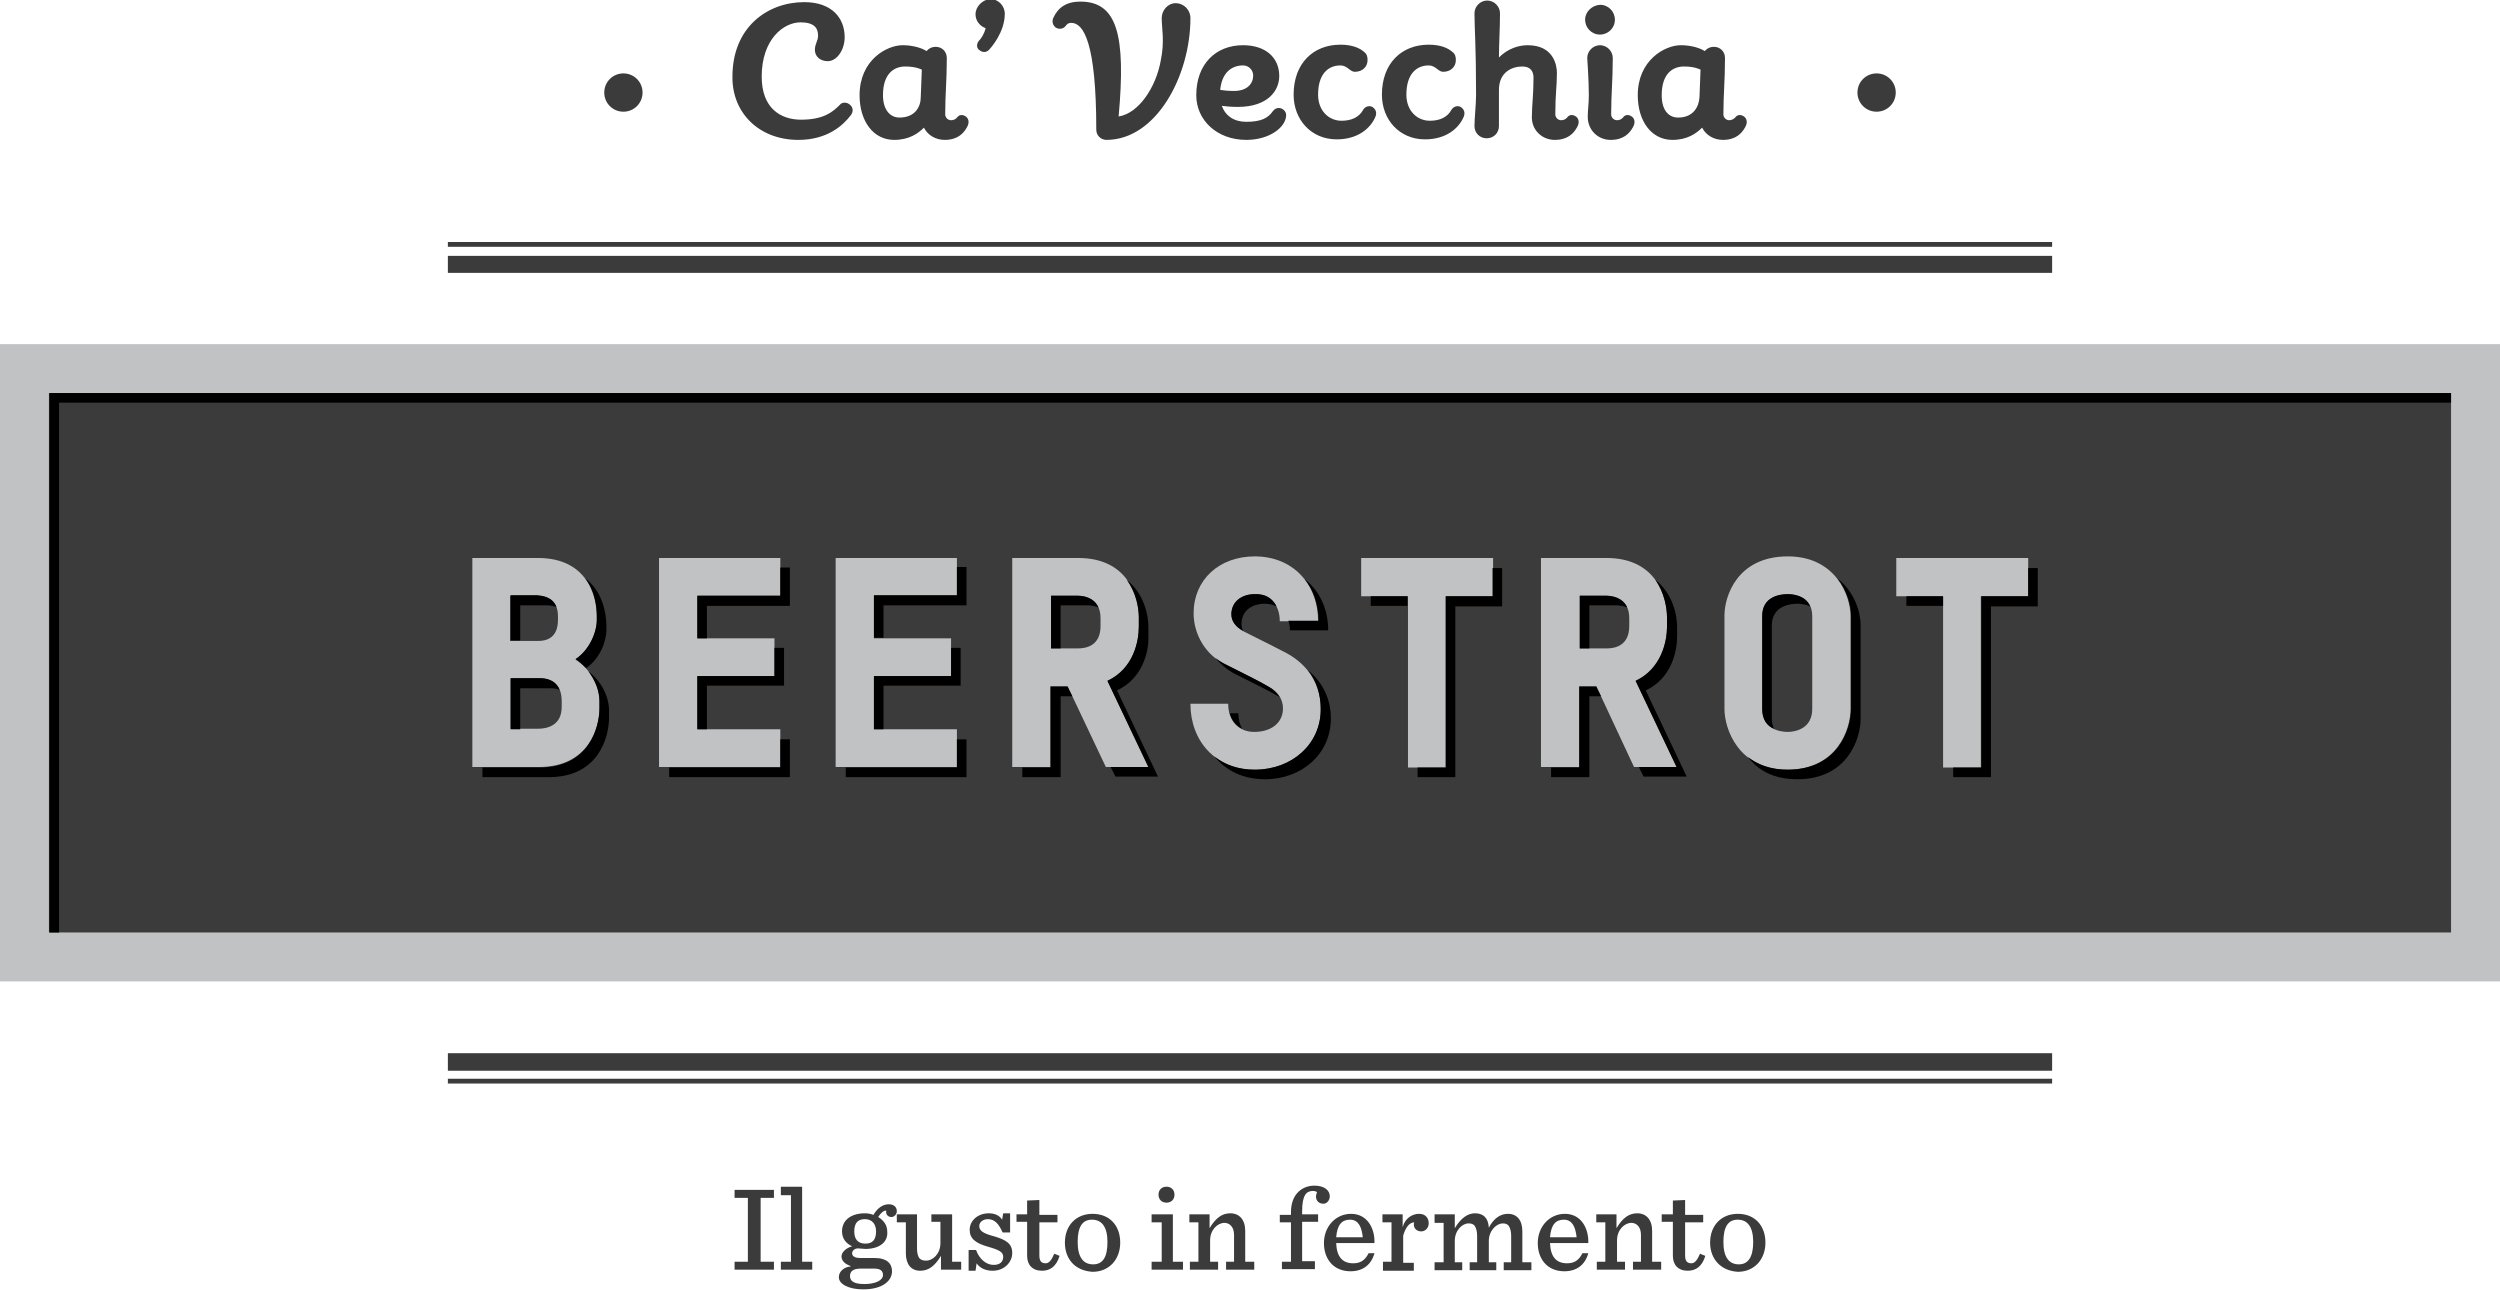 <svg xmlns="http://www.w3.org/2000/svg" xml:space="preserve" viewBox="-122.7 267.7 470 242.6"><path fill="#3B3B3C" d="M-118.1 337h460.8v110.6h-460.8z"/><path fill="#C0C2C4" d="M347.3 452.2h-470V332.4h470v119.8zm-460.8-9.2h451.6V341.6h-451.6V443zm92.1-31.1h-12.5v-39.3h12.3c9.5 0 11.1 7.4 11.1 11v.7c0 2.3-1.4 5.6-4 7.4 2.8 1.8 4.5 4.9 4.5 7.9v1.3c0 3.4-1.9 11-11.4 11zm3.6-28.3c0-3.5-2.5-3.9-4-3.9h-5v8.5h5.3c1.6 0 3.7-.6 3.7-4v-.6zm.7 15.9c0-3.6-2.4-4.3-4.1-4.3h-5.5v9.5h5.2c1.5 0 4.4-.5 4.4-4.1v-1.1zm18.3 12.4v-39.3H24v7.1H8.4v8h14.5v7.1H8.4v10H24v7.1H1.2zm33.2 0v-39.3h22.8v7.1H41.6v8h14.5v7.1H41.6v10h15.6v7.1H34.4zm50.8 0L78 396.7h-3.2v15.2h-7.2v-39.3H80c9.6 0 11.4 7.6 11.4 11.2v1.7c0 2.8-1 7.9-5.9 10.2l7.7 16.2h-8zm-1-28c0-3.6-2.8-4.2-4.3-4.2h-5v9.9H80c1.5 0 4.2-.5 4.2-4.2v-1.5zm29 28.5c-7.4 0-12.1-5.4-12.1-12.4h7.1c0 3.4 2.1 5.3 4.9 5.3 3.3 0 5.4-1.8 5.4-4.4 0-2-1.2-3.3-2.7-4.1-1.5-.9-4.1-2.2-8.5-4.4-3.2-1.6-5.6-5.3-5.6-9.4 0-6.3 4.8-10.7 11.5-10.7 7.1 0 11.9 5.1 11.9 12.2h-7.2c0-3.3-2-5.1-4.7-5.1-2.4 0-4.4 1.3-4.4 3.8 0 1.3.8 2.4 2.3 3.2 4.8 2.4 6.6 3.3 8.1 4.1 4.2 2.3 6.4 6 6.4 10.6 0 6.5-5.4 11.3-12.4 11.3zm35.9-32.6V412H142v-32.2h-8.8v-7.2H158v7.2h-8.9zm35.4 32.1-7.1-15.2h-3.2v15.2H167v-39.3h12.3c9.6 0 11.4 7.6 11.4 11.2v1.7c0 2.8-1.1 7.9-5.9 10.2l7.7 16.2h-8zm-.9-28c0-3.6-2.8-4.2-4.3-4.2h-5v9.9h5.1c1.5 0 4.2-.5 4.2-4.2v-1.5zm29.7 28.5c-9.2 0-11.8-7.7-11.8-11.4v-17.6c0-3.6 2.4-11.1 11.9-11.1 9.1 0 11.8 7.5 11.8 11.2V401c0 3.8-2.5 11.4-11.9 11.4zm4.7-28.9c0-3.6-3.2-4.1-4.6-4.1-1.5 0-4.8.5-4.8 4.1V401c0 3.7 3.2 4.3 4.8 4.3 1.4 0 4.6-.6 4.6-4.3v-17.5zm31.7-3.7V412h-7.1v-32.2h-8.8v-7.2h24.8v7.2h-8.9z"/><path d="M338.1 341.6v1.8h-449.7V443h-1.8V341.6h451.5zM25.8 374.4H24v5.3H8.4v8h1.8v-6.1h15.6v-7.2zm33.3 39.4H36.3V412h20.9v-5.3H59v7.1zm0-32.3H43.4v6.1h-1.8v-8h15.6v-5.3H59v7.2zm-17.5 13.3h14.5v-5.3h1.8v7.1H43.4v8.2h-1.8v-10zm35.1 19h-7.2V412h5.3v-15.2H78l.9 1.8h-2.2v15.2zm10.6-16.3 7.7 16.2h-8l-.9-1.8h7.1l-7.7-16.2c4.9-2.3 5.9-7.4 5.9-10.2v-1.7c0-1.8-.5-4.7-2.3-7.1 3.2 2.5 4.1 6.5 4.1 8.9v1.7c.1 2.8-1 7.9-5.9 10.2zm-78.9-2.7h14.5v-5.3h1.8v7.1H10.2v8.2H8.4v-10zm-26.5-13c-.6-.2-1.3-.3-1.8-.3h-5v6.6h-1.8v-8.5h5c1.1.1 2.9.4 3.6 2.2zm-8.6 13.4h5.5c1.3 0 3 .4 3.7 2.2-.6-.3-1.3-.3-1.9-.3h-5.5v7.7h-1.8v-9.6zm7.2 18.6H-32V412h10.7c9.4 0 11.3-7.6 11.3-11.2v-1.3c0-1.9-.8-3.9-2.1-5.6 2.4 1.8 3.9 4.7 3.9 7.4v1.3c0 3.6-1.9 11.2-11.3 11.2zm45.3 0H3.1V412H24v-5.3h1.8v7.1zm58-31.9c-.7-.3-1.5-.4-2.1-.4h-5v8.1h-1.8v-9.9h5c1.2 0 3.1.4 3.9 2.2zm-92.5 3.5v.7c0 2.3-1.3 5.5-3.8 7.2-.6-.6-1.2-1.2-2-1.7 2.6-1.7 4-5 4-7.4v-.7c0-1.9-.4-4.8-2.2-7.1 3.3 2.5 4 6.6 4 9zm260.3 28.4h-7.1V412h5.3v-32.2h8.8v-5.3h1.8v7.2h-8.8v32.1zm-134.3-32.1c-.7-.3-1.4-.5-2.2-.5-2.4 0-4.4 1.3-4.4 3.8 0 .5.1.9.3 1.3-1.4-.8-2.2-1.8-2.2-3.1 0-2.4 2-3.8 4.4-3.8 1.9-.1 3.3.7 4.1 2.3zm65.9.2c-.7-.3-1.5-.4-2.1-.4h-5v8.1h-1.8v-9.9h5c1.1 0 3.1.4 3.9 2.2zm-7.1 31.9h-7.2V412h5.3v-15.2h3.2l.9 1.8h-2.2v15.2zm10.6-16.3 7.7 16.2h-8.1l-.9-1.8h7.1l-7.7-16.2c4.9-2.3 5.9-7.4 5.9-10.2v-1.7c0-1.8-.5-4.7-2.2-7.1 3.2 2.5 4.1 6.5 4.1 8.9v1.7c0 2.8-1 7.9-5.9 10.2zm55.9-15.9h-6.9v-1.8h6.9v1.8zM205.9 410c1.8 1.4 4.2 2.4 7.5 2.4 9.4 0 11.9-7.6 11.9-11.4v-17.6c0-1.8-.7-4.6-2.5-6.9 3.2 2.5 4.3 6.4 4.3 8.7v17.6c0 3.8-2.5 11.4-11.9 11.4-4.6 0-7.5-1.8-9.3-4.2zm11.7-28.3c-.9-.4-1.8-.5-2.4-.5-1.5 0-4.8.5-4.8 4.1v17.5c0 .8.2 1.4.4 1.9-1.2-.5-2.2-1.6-2.2-3.7v-17.5c0-3.6 3.2-4.1 4.8-4.1 1.1 0 3.4.3 4.2 2.3zm-109.1 20.1h1.6c0 1.1.3 2.1.7 2.9-1.1-.6-1.9-1.5-2.3-2.9zm-2.9 8.1c2 1.6 4.5 2.5 7.6 2.5 7 0 12.4-4.8 12.4-11.4 0-2.8-.8-5.3-2.4-7.3 2.8 2.3 4.3 5.4 4.3 9.1 0 6.6-5.4 11.4-12.4 11.4-4.1 0-7.3-1.6-9.5-4.3zm.2-18.5c.5.4 1 .7 1.5 1 4.4 2.2 7 3.5 8.5 4.4.9.5 1.6 1.2 2.1 2-.1-.1-.2-.1-.3-.2-1.5-.9-4.1-2.2-8.5-4.4-1.2-.7-2.3-1.6-3.3-2.8zm45.1 22.4h-7.1V412h5.3v-32.2h8.8v-5.3h1.8v7.2h-8.8v32.1zM127 386.2h-7.2c0-.7-.1-1.3-.3-1.8h5.7c0-3.1-1-5.8-2.6-7.8 2.7 2.1 4.4 5.5 4.4 9.6zm14.9-4.6H135v-1.8h6.9v1.8z"/><path fill="#3B3B3C" d="M263.1 319H-38.5v-3.2h301.6v3.2zm0-5.8H-38.5v.9h301.6v-.9zm0 152.5H-38.5v3.3h301.6v-3.3zm0 4.8H-38.5v.9h301.6v-.9zM27.4 294c5.4 0 8.4-2.7 9.9-4.7.2-.3.3-.6.3-.9 0-.7-.7-1.4-1.5-1.4-.3 0-.7.1-.9.4-1.3 1.3-3 2.8-7.3 2.8-3.9 0-7.4-2.2-7.4-8.1 0-7 4.1-10.2 7.3-10.2 2.6 0 3.3 1.1 3.3 2.5 0 1-.6 1.5-.6 2.7 0 1.2 1 2.1 2.4 2.1 1.8 0 3.2-2.2 3.2-4.5 0-3.6-2.4-6.6-7.6-6.6-6.9 0-13.5 4.7-13.5 14-.1 6.7 4.9 11.9 12.4 11.9zm27.5 0c2.5 0 3.6-1.3 4.2-2.4.4-.7.4-1.4-.1-1.9-.6-.5-1.3-.5-1.7 0-.3.4-.7.6-1.2.6-.6 0-1.1-.5-1.1-1.1 0-3.9.3-6.3.3-10.6 0-1.2-.9-2.1-2.1-2.1-.7 0-1.3.3-1.7.8-1.3-.8-3.1-1.1-4.5-1.1-3 0-8.1 2.8-8.1 9.4 0 4.9 2.6 8.4 6.5 8.4 2.8 0 4.5-1.2 5.6-2.3.7 1.4 2.2 2.3 3.9 2.3zm-8.5-4.2c-1.8 0-3.1-1.5-3.1-4.2 0-4.1 2.1-5.4 4.2-5.4s3.1.6 3.1.6l-.2 5.2c0 1.7-1 3.8-4 3.8zm14.3-19.4c0 1.2.8 2.2 1.9 2.6-.3 1.2-.9 2-1.2 2.3-.5.5-.6 1.4 0 1.8.6.5 1.3.5 1.8 0s3-3.4 3-6.8c0-1.5-1.2-2.8-2.8-2.8-1.4.2-2.7 1.4-2.7 2.9zm35 .7c0 2 .6 4.3-.2 8.1-.9 4.9-4.1 9.8-7.9 10.4 1.4-15.4-.3-21.6-7.2-21.6-2.6 0-4.2 1.1-5.1 3.1-.3.8 0 1.4.5 1.8.7.4 1.5.2 1.9-.4.3-.4.6-.5 1-.5 2.3 0 4.7 3.7 4.7 20.1 0 1.1.9 1.9 1.9 1.9 9.4 0 15.8-12.1 15.8-22.9 0-1.5-1.2-2.8-2.8-2.8-1.4 0-2.6 1.3-2.6 2.8zm15.9 19.5c-2.3 0-3.9-1.1-4.6-3 .8.1 1.8.2 3 .2 5.7 0 7.8-3.1 7.8-5.8 0-3.5-2.6-5.8-6.8-5.8-5.1 0-8.8 3.5-8.8 9.4 0 4.7 3.9 8.4 9.4 8.4 4.4 0 7.5-2.4 7.5-4.7 0-.6-.6-1.3-1.4-1.3-.4 0-.8.2-1.1.6-.9 1.3-2.2 2-5 2zM111 280c1.1 0 1.9.9 1.9 1.9 0 1.5-1.1 2.9-3.6 2.9-1.1 0-2-.1-2.6-.2.3-3.2 2.1-4.6 4.3-4.6zm18.5 10.4c-2.4 0-4.4-1.9-4.4-4.9 0-3.9 1.9-5.5 4.2-5.5 1.3 0 1.8 1.2 2.7 1.2 1.5 0 2.4-1 2.4-2.2 0-.6-.1-1.1-.6-1.5-.9-.8-2.3-1.4-4.5-1.4-5.1 0-8.8 3.5-8.8 9.4 0 4.7 3.3 8.4 8.1 8.4 4 0 6.4-2.1 7.3-4.3.3-.8 0-1.4-.6-1.8-.6-.3-1.3-.1-1.7.5-.8 1.5-2.3 2.1-4.1 2.1zm16.6 0c-2.4 0-4.4-1.9-4.4-4.9 0-3.9 1.9-5.5 4.2-5.5 1.3 0 1.8 1.2 2.7 1.2 1.5 0 2.4-1 2.4-2.2 0-.6-.1-1.1-.6-1.5-.9-.8-2.3-1.4-4.5-1.4-5.1 0-8.8 3.5-8.8 9.4 0 4.7 3.3 8.4 8.1 8.4 4 0 6.4-2.1 7.3-4.3.3-.8 0-1.4-.6-1.8-.6-.3-1.3-.1-1.7.5-.8 1.5-2.3 2.1-4.1 2.1zm23.5 3.6c2.5 0 3.6-1.3 4.2-2.4.4-.7.4-1.4-.1-1.9-.6-.5-1.3-.5-1.7 0-.3.4-.7.6-1.2.6-.6 0-1.1-.5-1.1-1.1 0-3.9.3-5.2.3-7.8 0-1.4-.6-5.2-5.5-5.2-1.8 0-3.8.7-5.4 2.3 0-2.4.2-5.6.2-8.3 0-1.3-1.1-2.4-2.4-2.4-1.3 0-2.4 1.1-2.4 2.4 0 2.8.3 6 .3 15.4 0 1.6-.3 4.4-.3 5.8 0 1.3 1 2.3 2.3 2.3 1.3 0 2.3-1 2.3-2.3v-6.8c0-3.3 2.4-4.4 4.4-4.4 1.6 0 2.1 1 2.1 2.1 0 3.2-.3 5.2-.3 7.1-.2 2.6 1.8 4.6 4.3 4.6zm5.7-22.6c0 1.5 1.2 2.8 2.8 2.8 1.5 0 2.8-1.2 2.8-2.8 0-1.5-1.2-2.8-2.8-2.8-1.5.1-2.8 1.3-2.8 2.8zm4.8 22.6c2.5 0 3.6-1.3 4.2-2.4.4-.7.4-1.4-.1-1.9-.6-.5-1.3-.5-1.7 0-.3.4-.7.6-1.2.6-.6 0-1.1-.5-1.1-1.1 0-3.9.3-6.3.3-10.6 0-1.3-1.1-2.4-2.4-2.4-1.3 0-2.4 1.1-2.4 2.4 0 0 .3 4.2.3 7 0 1.6-.2 2.8-.2 3.9-.1 2.5 1.8 4.5 4.3 4.5zm21.1 0c2.5 0 3.6-1.3 4.2-2.4.4-.7.4-1.4-.1-1.9-.6-.5-1.3-.5-1.7 0-.3.4-.8.6-1.2.6-.6 0-1.1-.5-1.1-1.1 0-3.9.3-6.3.3-10.6 0-1.2-.9-2.1-2.1-2.1-.7 0-1.3.3-1.7.8-1.3-.8-3.1-1.1-4.5-1.1-3 0-8.1 2.8-8.1 9.4 0 4.9 2.6 8.4 6.5 8.4 2.8 0 4.5-1.2 5.6-2.3.7 1.4 2.2 2.3 3.9 2.3zm-8.4-4.2c-1.9 0-3.1-1.5-3.1-4.2 0-4.1 2.1-5.4 4.2-5.4s3.1.6 3.1.6l-.2 5.2c-.1 1.7-1.1 3.8-4 3.8zm-194.7-4.7c0 2-1.6 3.6-3.6 3.6s-3.6-1.6-3.6-3.6 1.6-3.6 3.6-3.6 3.6 1.6 3.6 3.6zm235.6 0c0 2-1.6 3.6-3.6 3.6s-3.6-1.6-3.6-3.6 1.6-3.6 3.6-3.6 3.6 1.6 3.6 3.6zM15.4 504.9h2.5v-12h-2.5v-1.5h7.4v1.5h-2.5v12h2.5v1.5h-7.4v-1.5zm8.7 0H26v-12.5h-1.9v-1.6h4v14.1H30v1.5h-5.9v-1.5zm15.9-2.4c-.5 0-.9-.1-1.4-.1-.7 0-1.1.5-1.1.9 0 .5.4.9 1.5.9h2.7c2.4 0 3.3 1.1 3.3 2.5 0 1.8-1.8 3.4-5.4 3.4-2.8 0-4.6-1-4.6-2.3 0-1 .9-1.9 2.2-2v-.1c-1.2-.4-1.7-1.1-1.7-1.8 0-.8.9-1.6 2-1.9-1.1-.5-1.9-1.4-1.9-2.8 0-2.2 1.8-3.4 4.3-3.4.6 0 1.1.1 1.6.3.7-1.2 1.7-2 2.9-2 .9 0 1.5.5 1.5 1.3 0 .6-.5 1.1-1 1.1-.6 0-1-.4-1-.9v-.3c-.4-.1-1.1.5-1.5 1.2 1 .6 1.7 1.5 1.7 2.7.2 2.1-1.6 3.3-4.1 3.3zm3.3 4.9c0-.7-.4-1.2-1.6-1.2h-2.6c-1.4 0-2 .5-2 1.4 0 .8.5 1.5 2.7 1.5 2.1 0 3.5-.7 3.5-1.7zm-1.3-8.2c0-1.3-.7-2.3-2.1-2.3-1.3 0-2 .7-2 2.3 0 1.6.8 2.3 2.1 2.3 1.4 0 2-.8 2-2.3zm5.6 4.1v-5.8h-1.7V496h3.8v6.5c0 .8.2 1.5.5 1.8.3.3.7.4 1.2.4 1.3 0 2.7-1.3 2.7-3.3v-4h-1.7V496h3.9v8.9H58v1.5h-3.8v-2.6c-1.2 2-2.4 2.8-3.9 2.8-1.7 0-2.7-1.2-2.7-3.3zm11.8-.6h1.4c.6 1.7 1.9 2.8 3.3 2.8 1.2 0 1.8-.6 1.8-1.5s-.7-1.3-2.8-1.9c-2.5-.7-3.5-1.6-3.5-3.2 0-1.7 1.5-3.1 3.6-3.1 1.1 0 2 .4 2.5 1.2l.2-1.2h1.3v3.6h-1.4c-.7-1.5-1.4-2.5-2.8-2.5-.8 0-1.6.5-1.6 1.3 0 .9.8 1.4 2.7 1.9 2.4.7 3.5 1.4 3.5 3.2 0 1.6-1.4 3.3-3.7 3.3-1.3 0-2.4-.5-3-1.4l-.2 1.4h-1.3v-3.9zm13.3-9.4v2.8h3.4v1.4h-3.4v6.2c0 1 .3 1.5 1.2 1.5.6 0 1.1-.6 1.6-1.8l1 .4c-.6 2-1.8 2.8-3.3 2.8-1.8 0-2.8-1.1-2.8-2.8v-6.4h-2V496h2v-2.6l2.3-.1zm4.8 8c0-3.2 2.1-5.4 5.2-5.4 3.2 0 5.2 2.2 5.2 5.4s-2.1 5.5-5.2 5.5c-3.3-.2-5.2-2.4-5.2-5.5zm8-.1c0-2.9-1.1-4.2-2.9-4.2-1.8 0-2.7 1.3-2.7 4.2 0 2.9 1.1 4.2 2.9 4.2 1.8 0 2.7-1.3 2.7-4.2zm8.3 3.7h1.9v-7.4h-1.9V496h4v8.9h1.9v1.5h-5.9v-1.5zm1.3-12.6c0-.9.6-1.5 1.5-1.5s1.5.6 1.5 1.5-.6 1.5-1.5 1.5-1.5-.6-1.5-1.5zm5.8 12.6h1.7v-7.4h-1.7V496h3.8v2.6c1.2-2 2.4-2.8 3.9-2.8 1.7 0 2.8 1.2 2.8 3.3v5.8h1.7v1.5h-5.3v-1.5h1.5v-5c0-.8-.2-1.4-.6-1.8-.3-.3-.7-.5-1.2-.5-1.3 0-2.7 1.3-2.7 3.3v4h1.5v1.5H101v-1.5zm17.4 0h1.7v-7.4h-2.1v-1.4h2.1v-.5c0-3.6 2.3-5 4.4-5 1.9 0 2.9.9 2.9 2 0 .7-.5 1.4-1.2 1.4-.8 0-1.4-.5-1.4-1.4 0-.2.1-.5.2-.8-.2-.1-.4-.2-.8-.2-1.2 0-2 .8-2 3.8v.6h3v1.4h-3v7.4h2.4v1.5h-6.2v-1.4zm10.2-3.5c.1 2.6 1.2 3.8 3.2 3.8 1.3 0 2.2-.5 2.9-1.9h1.1c-.6 2.2-2.2 3.4-4.5 3.4-3.2 0-5-2.3-5-5.3 0-3.1 2.2-5.5 5.1-5.5 3.1 0 4.5 2.8 4.4 5.5h-7.2zm0-1.1h5c-.2-1.9-.8-3.3-2.4-3.3-1.5 0-2.4.9-2.6 3.3zm8.7 4.6h1.7v-7.4h-1.7V496h3.8v2.4c.5-1.8 1.9-2.5 3.1-2.5 1.2 0 1.8.8 1.8 1.8 0 .8-.6 1.5-1.4 1.5-.8 0-1.4-.5-1.4-1.3 0-.1 0-.3.1-.4-1 0-1.7 1.1-2.1 2.5v5.1h2v1.5h-5.8v-1.7zm23.6-9c1.7 0 2.7 1.2 2.7 3.3v5.8h1.7v1.5H160V505h1.4v-5c0-.8-.2-1.5-.5-1.9-.3-.3-.6-.4-1.1-.4-1.1 0-2.6 1.3-2.6 3.3v4h1.4v1.5h-5V505h1.4v-5c0-.8-.2-1.5-.5-1.9-.3-.3-.6-.4-1.1-.4-1.2 0-2.6 1.3-2.6 3.3v4h1.4v1.5H147V505h1.7v-7.4H147V496h3.8v2.6c1.2-2 2.5-2.8 3.8-2.8 1.5 0 2.5.8 2.6 2.7 1-1.9 2.3-2.6 3.6-2.6zm7.9 5.5c.1 2.6 1.2 3.8 3.2 3.8 1.3 0 2.2-.5 2.9-1.9h1.1c-.6 2.2-2.2 3.4-4.5 3.4-3.2 0-5-2.3-5-5.3 0-3.1 2.2-5.5 5.1-5.5 3.1 0 4.5 2.8 4.4 5.5h-7.2zm0-1.1h5c-.2-1.9-.8-3.3-2.4-3.3-1.5 0-2.4.9-2.6 3.3zm8.7 4.6h1.7v-7.4h-1.7V496h3.8v2.6c1.2-2 2.4-2.8 3.9-2.8 1.7 0 2.8 1.2 2.8 3.3v5.8h1.7v1.5h-5.3v-1.5h1.5v-5c0-.8-.2-1.4-.6-1.8-.3-.3-.7-.5-1.2-.5-1.3 0-2.7 1.3-2.7 3.3v4h1.5v1.5h-5.3v-1.5zm16.7-11.6v2.8h3.4v1.4h-3.4v6.2c0 1 .3 1.5 1.2 1.5.6 0 1.1-.6 1.6-1.8l1 .4c-.6 2-1.8 2.8-3.3 2.8-1.8 0-2.8-1.1-2.8-2.8v-6.4h-2.1V496h2.1v-2.6l2.3-.1zm4.7 8c0-3.2 2.1-5.4 5.2-5.4 3.2 0 5.2 2.2 5.2 5.4s-2.1 5.5-5.2 5.5c-3.2-.2-5.2-2.4-5.2-5.5zm8.1-.1c0-2.9-1.1-4.2-2.9-4.2-1.8 0-2.7 1.3-2.7 4.2 0 2.9 1.1 4.2 2.9 4.2 1.7 0 2.7-1.3 2.7-4.2z"/></svg>